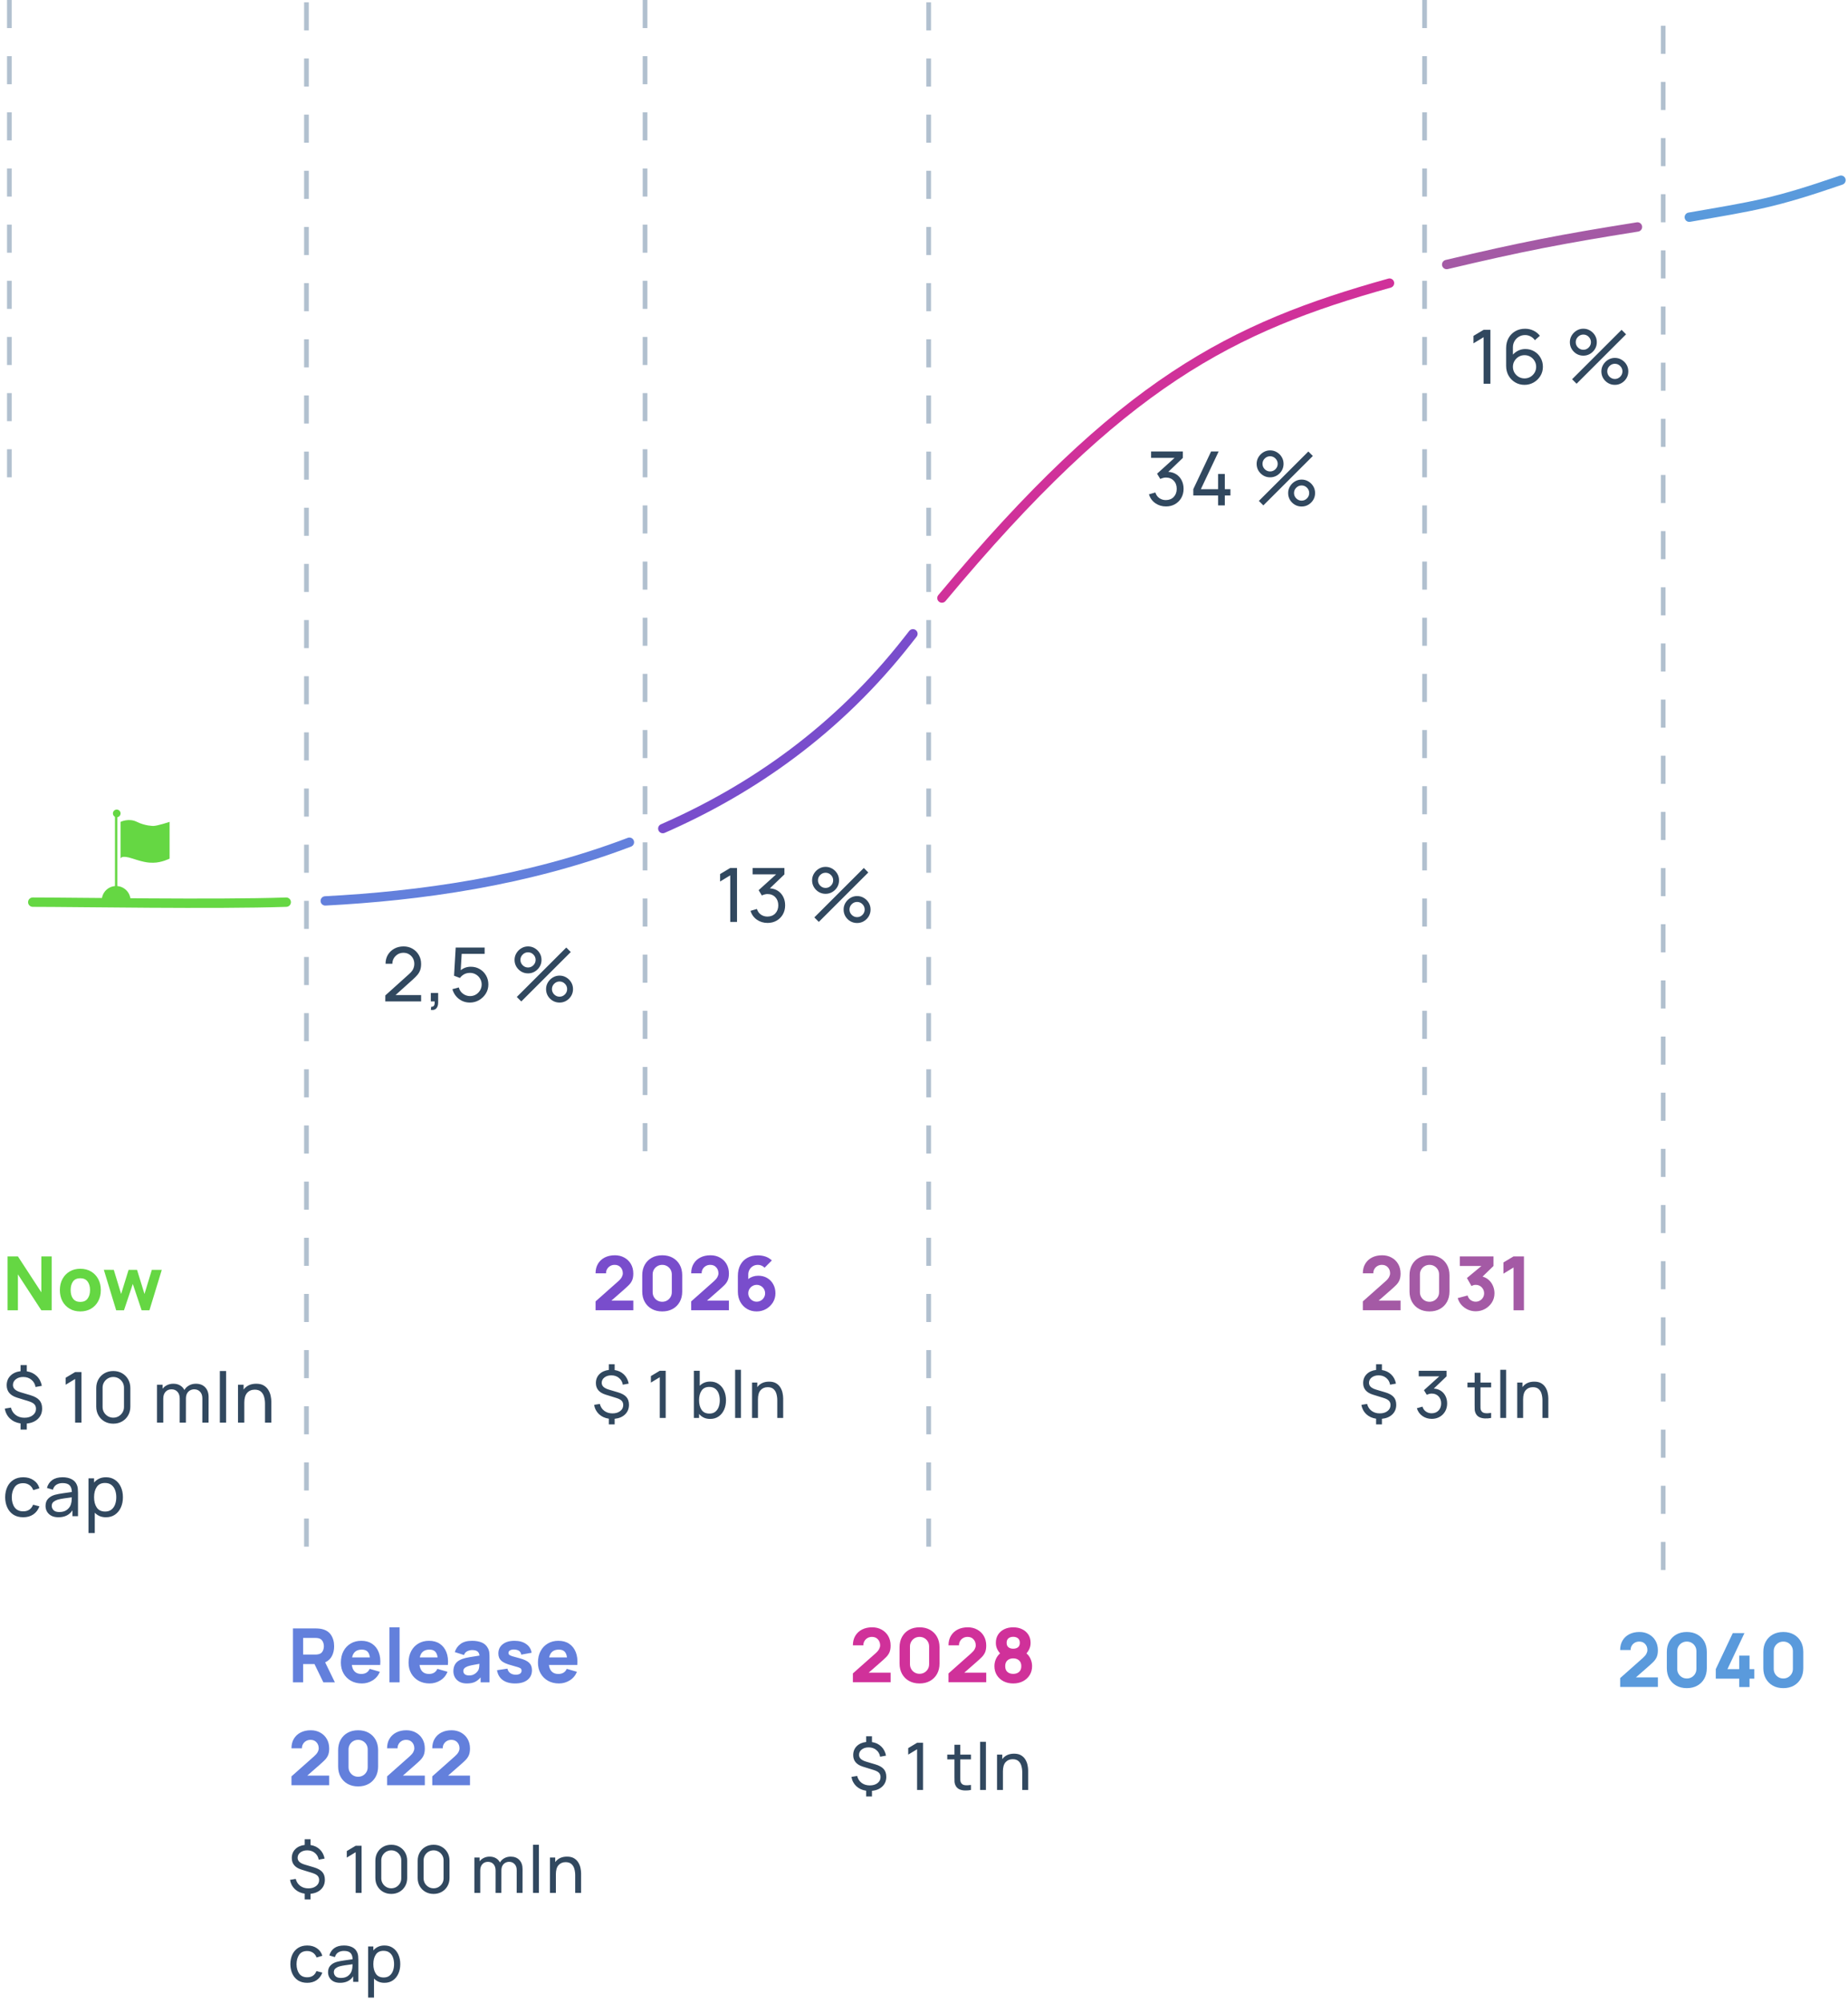 <svg width="395" height="428" viewBox="0 0 395 428" fill="none" xmlns="http://www.w3.org/2000/svg">
<path d="M360.908 45.429C360.364 45.523 359.999 46.041 360.094 46.585C360.188 47.129 360.706 47.494 361.25 47.399L360.908 45.429ZM393.826 39.446C394.348 39.266 394.625 38.697 394.445 38.174C394.266 37.652 393.697 37.375 393.174 37.554L393.826 39.446ZM361.25 47.399C375.175 44.984 379.31 44.444 393.826 39.446L393.174 37.554C378.812 42.501 374.802 43.019 360.908 45.429L361.25 47.399Z" fill="#5A9ADC"/>
<path d="M308.988 55.555C308.451 55.683 308.118 56.221 308.246 56.759C308.373 57.296 308.912 57.629 309.449 57.502L308.988 55.555ZM350.157 49.488C350.702 49.401 351.074 48.888 350.988 48.343C350.901 47.797 350.388 47.426 349.843 47.512L350.157 49.488ZM309.449 57.502C325.622 53.672 333.982 52.059 350.157 49.488L349.843 47.512C333.622 50.092 325.214 51.713 308.988 55.555L309.449 57.502Z" fill="#A45AA5"/>
<path d="M200.566 127.16C200.212 127.584 200.27 128.215 200.694 128.568C201.118 128.922 201.749 128.864 202.102 128.44L200.566 127.16ZM297.269 61.463C297.801 61.315 298.112 60.763 297.963 60.231C297.815 59.699 297.263 59.388 296.731 59.537L297.269 61.463ZM202.102 128.44C221.301 105.399 236.727 91.004 251.514 81.198C266.291 71.4 280.481 66.151 297.269 61.463L296.731 59.537C279.839 64.253 265.429 69.572 250.409 79.531C235.401 89.483 219.833 104.036 200.566 127.16L202.102 128.44Z" fill="#D0319A"/>
<path d="M141.269 176.145C140.763 176.366 140.532 176.956 140.754 177.462C140.975 177.968 141.565 178.198 142.071 177.977L141.269 176.145ZM194.02 136.857L194.807 137.474V137.474L194.02 136.857ZM195.918 136.062C196.261 135.628 196.187 134.999 195.754 134.657C195.321 134.314 194.692 134.388 194.349 134.821L195.918 136.062ZM142.071 177.977C161.311 169.552 179.687 156.778 194.807 137.474L193.233 136.241C178.344 155.25 160.249 167.834 141.269 176.145L142.071 177.977ZM194.807 137.474C195.178 137.001 195.548 136.53 195.918 136.062L194.349 134.821C193.977 135.292 193.605 135.765 193.233 136.241L194.807 137.474Z" fill="#794DCC"/>
<path d="M69.469 191.516C68.918 191.544 68.494 192.015 68.523 192.566C68.552 193.118 69.022 193.542 69.574 193.513L69.469 191.516ZM134.889 180.911C135.405 180.715 135.665 180.137 135.469 179.621C135.272 179.105 134.695 178.845 134.179 179.041L134.889 180.911ZM69.574 193.513C89.706 192.463 112.669 189.357 134.889 180.911L134.179 179.041C112.224 187.387 89.487 190.472 69.469 191.516L69.574 193.513Z" fill="#6380DC"/>
<path d="M7 191.784C6.448 191.784 6 192.231 6 192.784C6 193.336 6.448 193.784 7 193.784V191.784ZM61.216 193.783C61.768 193.765 62.2 193.302 62.182 192.75C62.163 192.199 61.701 191.766 61.149 191.784L61.216 193.783ZM7 193.784C16.657 193.784 45.701 194.299 61.216 193.783L61.149 191.784C45.675 192.298 16.737 191.784 7 191.784V193.784Z" fill="#65D743"/>
<path d="M346.3 360.484H354.364V358.436H349.676L352.252 356.18C352.711 355.78 353.097 355.423 353.412 355.108C353.727 354.788 353.964 354.441 354.124 354.068C354.284 353.689 354.364 353.215 354.364 352.644C354.364 351.871 354.193 351.191 353.852 350.604C353.511 350.017 353.041 349.561 352.444 349.236C351.852 348.905 351.18 348.74 350.428 348.74C349.607 348.74 348.887 348.897 348.268 349.212C347.649 349.527 347.167 349.972 346.82 350.548C346.473 351.124 346.3 351.807 346.3 352.596H348.54C348.529 352.276 348.601 351.98 348.756 351.708C348.911 351.431 349.127 351.209 349.404 351.044C349.687 350.873 350.012 350.788 350.38 350.788C350.908 350.788 351.329 350.961 351.644 351.308C351.964 351.649 352.124 352.084 352.124 352.612C352.124 352.857 352.049 353.121 351.9 353.404C351.751 353.687 351.495 353.988 351.132 354.308L346.3 358.596V360.484ZM360.548 360.74C361.402 360.74 362.148 360.561 362.788 360.204C363.428 359.847 363.927 359.348 364.284 358.708C364.642 358.068 364.82 357.321 364.82 356.468V353.012C364.82 352.159 364.642 351.412 364.284 350.772C363.927 350.132 363.428 349.633 362.788 349.276C362.148 348.919 361.402 348.74 360.548 348.74C359.695 348.74 358.948 348.919 358.308 349.276C357.668 349.633 357.17 350.132 356.812 350.772C356.455 351.412 356.276 352.159 356.276 353.012V356.468C356.276 357.321 356.455 358.068 356.812 358.708C357.17 359.348 357.668 359.847 358.308 360.204C358.948 360.561 359.695 360.74 360.548 360.74ZM360.548 358.676C360.164 358.676 359.818 358.585 359.508 358.404C359.199 358.223 358.954 357.977 358.772 357.668C358.591 357.359 358.5 357.012 358.5 356.628V352.836C358.5 352.452 358.591 352.105 358.772 351.796C358.954 351.487 359.199 351.241 359.508 351.06C359.818 350.879 360.164 350.788 360.548 350.788C360.932 350.788 361.279 350.879 361.588 351.06C361.898 351.241 362.143 351.487 362.324 351.796C362.506 352.105 362.596 352.452 362.596 352.836V356.628C362.596 357.012 362.506 357.359 362.324 357.668C362.143 357.977 361.898 358.223 361.588 358.404C361.279 358.585 360.932 358.676 360.548 358.676ZM371.746 360.5H373.954V358.708H374.977V356.676H373.954V353.796H371.746V356.676H369.234L372.866 348.98H370.37L366.738 356.676V358.708H371.746V360.5ZM381.173 360.74C382.027 360.74 382.773 360.561 383.413 360.204C384.053 359.847 384.552 359.348 384.909 358.708C385.267 358.068 385.445 357.321 385.445 356.468V353.012C385.445 352.159 385.267 351.412 384.909 350.772C384.552 350.132 384.053 349.633 383.413 349.276C382.773 348.919 382.027 348.74 381.173 348.74C380.32 348.74 379.573 348.919 378.933 349.276C378.293 349.633 377.795 350.132 377.437 350.772C377.08 351.412 376.901 352.159 376.901 353.012V356.468C376.901 357.321 377.08 358.068 377.437 358.708C377.795 359.348 378.293 359.847 378.933 360.204C379.573 360.561 380.32 360.74 381.173 360.74ZM381.173 358.676C380.789 358.676 380.443 358.585 380.133 358.404C379.824 358.223 379.579 357.977 379.397 357.668C379.216 357.359 379.125 357.012 379.125 356.628V352.836C379.125 352.452 379.216 352.105 379.397 351.796C379.579 351.487 379.824 351.241 380.133 351.06C380.443 350.879 380.789 350.788 381.173 350.788C381.557 350.788 381.904 350.879 382.213 351.06C382.523 351.241 382.768 351.487 382.949 351.796C383.131 352.105 383.221 352.452 383.221 352.836V356.628C383.221 357.012 383.131 357.359 382.949 357.668C382.768 357.977 382.523 358.223 382.213 358.404C381.904 358.585 381.557 358.676 381.173 358.676Z" fill="#5A9ADC"/>
<path d="M65.5 0.5L65.5 333.5" stroke="#B1C0CF" stroke-dasharray="6 6"/>
<path d="M82.355 213.992H90.011V212.632H84.547L88.259 209.296C88.654 208.944 88.979 208.613 89.235 208.304C89.497 207.989 89.691 207.648 89.819 207.28C89.947 206.912 90.011 206.477 90.011 205.976C90.011 205.267 89.846 204.632 89.515 204.072C89.19 203.507 88.745 203.061 88.179 202.736C87.614 202.405 86.974 202.24 86.259 202.24C85.523 202.24 84.865 202.4 84.283 202.72C83.702 203.035 83.243 203.472 82.907 204.032C82.577 204.587 82.411 205.227 82.411 205.952H83.867C83.862 205.531 83.961 205.144 84.163 204.792C84.371 204.435 84.654 204.147 85.011 203.928C85.369 203.709 85.777 203.6 86.235 203.6C86.678 203.6 87.073 203.704 87.419 203.912C87.771 204.12 88.049 204.403 88.251 204.76C88.454 205.117 88.555 205.517 88.555 205.96C88.555 206.323 88.481 206.677 88.331 207.024C88.187 207.371 87.902 207.733 87.475 208.112L82.363 212.712L82.355 213.992ZM92.085 215.792C92.581 215.883 92.965 215.787 93.237 215.504C93.515 215.221 93.653 214.8 93.653 214.24V212.192H92.085V214H92.909C92.936 214.32 92.901 214.592 92.805 214.816C92.715 215.045 92.504 215.149 92.173 215.128L92.085 215.792ZM100.426 214.24C101.141 214.24 101.797 214.067 102.394 213.72C102.997 213.368 103.48 212.901 103.842 212.32C104.205 211.733 104.386 211.085 104.386 210.376C104.386 209.661 104.221 209.019 103.89 208.448C103.56 207.872 103.112 207.419 102.546 207.088C101.981 206.752 101.341 206.584 100.626 206.584C99.816 206.584 99.098 206.832 98.474 207.328L98.682 203.832H103.586V202.48H97.402L97.05 208.504L98.314 208.984C98.522 208.685 98.805 208.429 99.162 208.216C99.525 208.003 99.96 207.896 100.466 207.896C100.914 207.896 101.328 208.005 101.706 208.224C102.085 208.443 102.386 208.741 102.61 209.12C102.84 209.493 102.954 209.912 102.954 210.376C102.954 210.824 102.842 211.237 102.618 211.616C102.4 211.989 102.104 212.291 101.73 212.52C101.357 212.744 100.936 212.856 100.466 212.856C99.933 212.856 99.434 212.691 98.97 212.36C98.512 212.024 98.21 211.573 98.066 211.008L96.698 211.376C96.853 211.936 97.109 212.432 97.466 212.864C97.829 213.296 98.264 213.635 98.77 213.88C99.282 214.12 99.834 214.24 100.426 214.24ZM112.863 208C113.391 208 113.871 207.872 114.303 207.616C114.74 207.355 115.089 207.008 115.351 206.576C115.612 206.139 115.743 205.653 115.743 205.12C115.743 204.587 115.612 204.104 115.351 203.672C115.089 203.235 114.74 202.888 114.303 202.632C113.871 202.371 113.391 202.24 112.863 202.24C112.351 202.24 111.876 202.371 111.439 202.632C111.001 202.893 110.649 203.243 110.383 203.68C110.116 204.117 109.983 204.597 109.983 205.12C109.983 205.653 110.113 206.139 110.375 206.576C110.636 207.008 110.983 207.355 111.415 207.616C111.852 207.872 112.335 208 112.863 208ZM111.423 214L121.999 203.44L121.039 202.48L110.463 213.04L111.423 214ZM112.863 206.744C112.425 206.744 112.044 206.584 111.719 206.264C111.399 205.939 111.239 205.557 111.239 205.12C111.239 204.677 111.399 204.296 111.719 203.976C112.044 203.656 112.425 203.496 112.863 203.496C113.305 203.496 113.687 203.656 114.007 203.976C114.327 204.296 114.487 204.677 114.487 205.12C114.487 205.557 114.327 205.939 114.007 206.264C113.687 206.584 113.305 206.744 112.863 206.744ZM119.599 214.24C120.127 214.24 120.607 214.112 121.039 213.856C121.476 213.595 121.825 213.248 122.087 212.816C122.348 212.379 122.479 211.893 122.479 211.36C122.479 210.827 122.348 210.344 122.087 209.912C121.825 209.475 121.476 209.128 121.039 208.872C120.607 208.611 120.127 208.48 119.599 208.48C119.087 208.48 118.612 208.611 118.175 208.872C117.737 209.133 117.385 209.483 117.119 209.92C116.852 210.357 116.719 210.837 116.719 211.36C116.719 211.893 116.847 212.379 117.103 212.816C117.364 213.248 117.713 213.595 118.151 213.856C118.588 214.112 119.071 214.24 119.599 214.24ZM119.599 212.984C119.161 212.984 118.78 212.824 118.455 212.504C118.135 212.179 117.975 211.797 117.975 211.36C117.975 210.917 118.135 210.536 118.455 210.216C118.78 209.896 119.161 209.736 119.599 209.736C120.041 209.736 120.423 209.896 120.743 210.216C121.063 210.536 121.223 210.917 121.223 211.36C121.223 211.797 121.063 212.179 120.743 212.504C120.423 212.824 120.041 212.984 119.599 212.984Z" fill="#31485F"/>
<path d="M1.62 280H3.828V272.32L8.836 280H11.044V268.48H8.836V276.16L3.828 268.48H1.62V280ZM17.164 280.24C18.028 280.24 18.788 280.048 19.444 279.664C20.106 279.275 20.62 278.739 20.988 278.056C21.362 277.368 21.548 276.576 21.548 275.68C21.548 274.789 21.364 274.003 20.996 273.32C20.628 272.632 20.114 272.093 19.452 271.704C18.796 271.315 18.034 271.12 17.164 271.12C16.311 271.12 15.556 271.312 14.9 271.696C14.244 272.08 13.73 272.616 13.356 273.304C12.983 273.987 12.796 274.779 12.796 275.68C12.796 276.571 12.978 277.36 13.34 278.048C13.708 278.731 14.22 279.267 14.876 279.656C15.532 280.045 16.295 280.24 17.164 280.24ZM17.164 278.208C16.487 278.208 15.972 277.981 15.62 277.528C15.274 277.069 15.1 276.453 15.1 275.68C15.1 274.928 15.266 274.32 15.596 273.856C15.932 273.387 16.455 273.152 17.164 273.152C17.852 273.152 18.37 273.381 18.716 273.84C19.068 274.299 19.244 274.912 19.244 275.68C19.244 276.421 19.071 277.029 18.724 277.504C18.383 277.973 17.863 278.208 17.164 278.208ZM24.835 280H26.499L28.387 274.368L30.275 280H31.939L34.579 271.36H32.451L30.883 276.512L29.291 271.36H27.483L25.891 276.512L24.323 271.36L22.195 271.344L24.835 280Z" fill="#65D743"/>
<path d="M4.393 305.485H5.728V304.195C6.723 304.1 7.518 303.765 8.113 303.19C8.707 302.615 9.005 301.882 9.005 300.992C9.005 300.247 8.807 299.652 8.412 299.207C8.018 298.757 7.375 298.4 6.485 298.135L4.46 297.535C3.87 297.36 3.44 297.145 3.17 296.89C2.9 296.635 2.765 296.325 2.765 295.96C2.765 295.46 2.978 295.047 3.402 294.722C3.828 294.397 4.36 294.24 5 294.25C5.68 294.255 6.255 294.455 6.725 294.85C7.2 295.24 7.49 295.752 7.595 296.387L8.945 296.14C8.775 295.28 8.408 294.58 7.843 294.04C7.282 293.5 6.577 293.165 5.728 293.035V291.707H4.393V293.012C3.493 293.117 2.772 293.44 2.232 293.98C1.698 294.515 1.43 295.195 1.43 296.02C1.43 297.32 2.167 298.2 3.643 298.66L6.11 299.425C6.675 299.6 7.08 299.812 7.325 300.062C7.57 300.312 7.692 300.642 7.692 301.052C7.692 301.612 7.463 302.07 7.003 302.425C6.548 302.78 5.955 302.957 5.225 302.957C4.495 302.957 3.87 302.762 3.35 302.372C2.835 301.982 2.498 301.455 2.337 300.79L1.025 301.007C1.175 301.872 1.55 302.585 2.15 303.145C2.75 303.7 3.498 304.043 4.393 304.173V305.485ZM16.059 304H17.416V293.2H16.059L14.026 294.415V295.908L16.059 294.677V304ZM24.215 304.225C24.915 304.225 25.54 304.068 26.09 303.753C26.64 303.437 27.073 303.005 27.388 302.455C27.703 301.905 27.86 301.28 27.86 300.58V296.62C27.86 295.92 27.703 295.295 27.388 294.745C27.073 294.195 26.64 293.762 26.09 293.447C25.54 293.132 24.915 292.975 24.215 292.975C23.515 292.975 22.89 293.132 22.34 293.447C21.79 293.762 21.358 294.195 21.043 294.745C20.728 295.295 20.57 295.92 20.57 296.62V300.58C20.57 301.28 20.728 301.905 21.043 302.455C21.358 303.005 21.79 303.437 22.34 303.753C22.89 304.068 23.515 304.225 24.215 304.225ZM24.215 302.942C23.795 302.942 23.41 302.84 23.06 302.635C22.715 302.43 22.44 302.155 22.235 301.81C22.03 301.46 21.928 301.075 21.928 300.655V296.537C21.928 296.112 22.03 295.727 22.235 295.382C22.44 295.037 22.715 294.762 23.06 294.557C23.41 294.352 23.795 294.25 24.215 294.25C24.64 294.25 25.025 294.352 25.37 294.557C25.715 294.762 25.99 295.037 26.195 295.382C26.4 295.727 26.503 296.112 26.503 296.537V300.655C26.503 301.075 26.4 301.46 26.195 301.81C25.99 302.155 25.715 302.43 25.37 302.635C25.025 302.84 24.64 302.942 24.215 302.942ZM33.555 304H34.898V298.855C34.898 298.26 35.058 297.782 35.378 297.422C35.703 297.062 36.13 296.882 36.66 296.882C37.19 296.882 37.615 297.06 37.935 297.415C38.255 297.77 38.415 298.255 38.415 298.87L38.408 304H39.735L39.743 298.855C39.743 298.4 39.828 298.027 39.998 297.737C40.168 297.447 40.388 297.232 40.658 297.092C40.928 296.952 41.213 296.882 41.513 296.882C42.023 296.882 42.44 297.055 42.765 297.4C43.09 297.74 43.253 298.212 43.253 298.817L43.245 304H44.58L44.588 298.525C44.588 297.66 44.345 296.972 43.86 296.463C43.375 295.947 42.71 295.69 41.865 295.69C41.33 295.69 40.848 295.81 40.418 296.05C39.988 296.285 39.653 296.61 39.413 297.025C39.193 296.6 38.88 296.272 38.475 296.042C38.07 295.807 37.595 295.69 37.05 295.69C36.565 295.69 36.123 295.787 35.723 295.982C35.328 296.172 35.003 296.432 34.748 296.762V295.9H33.555V304ZM46.991 304H48.326V292.975H46.991V304ZM50.869 304H52.219V299.732C52.219 298.792 52.422 298.095 52.827 297.64C53.237 297.185 53.777 296.957 54.447 296.957C55.017 296.957 55.462 297.1 55.782 297.385C56.102 297.67 56.324 298.04 56.449 298.495C56.579 298.95 56.644 299.432 56.644 299.942V304H57.994V299.522C57.994 299.137 57.947 298.725 57.852 298.285C57.762 297.84 57.597 297.422 57.357 297.032C57.122 296.637 56.794 296.315 56.374 296.065C55.959 295.815 55.424 295.69 54.769 295.69C53.589 295.69 52.689 296.107 52.069 296.942V295.9H50.869V304ZM4.963 324.225C5.798 324.225 6.513 324.025 7.107 323.625C7.702 323.225 8.143 322.647 8.428 321.892L7.077 321.54C6.702 322.485 5.997 322.957 4.963 322.957C4.157 322.957 3.55 322.682 3.14 322.132C2.735 321.582 2.527 320.855 2.518 319.95C2.527 319.07 2.73 318.35 3.125 317.79C3.52 317.225 4.133 316.942 4.963 316.942C5.452 316.942 5.89 317.072 6.275 317.332C6.66 317.592 6.938 317.957 7.107 318.427L8.428 318.03C8.213 317.3 7.795 316.725 7.175 316.305C6.56 315.885 5.827 315.675 4.978 315.675C4.168 315.675 3.473 315.857 2.893 316.222C2.317 316.582 1.877 317.082 1.573 317.722C1.268 318.362 1.11 319.105 1.1 319.95C1.11 320.775 1.265 321.51 1.565 322.155C1.865 322.8 2.3 323.307 2.87 323.677C3.445 324.043 4.143 324.225 4.963 324.225ZM12.488 324.225C13.838 324.225 14.838 323.73 15.488 322.74V324H16.672V318.99C16.672 318.67 16.657 318.365 16.628 318.075C16.598 317.78 16.525 317.507 16.41 317.257C16.18 316.727 15.8 316.332 15.27 316.072C14.74 315.807 14.11 315.675 13.38 315.675C12.465 315.675 11.725 315.877 11.16 316.282C10.6 316.687 10.225 317.245 10.035 317.955L11.303 318.337C11.447 317.842 11.705 317.482 12.075 317.257C12.445 317.032 12.875 316.92 13.365 316.92C14.065 316.92 14.568 317.077 14.873 317.392C15.182 317.702 15.345 318.18 15.36 318.825C14.76 318.91 14.13 319 13.47 319.095C12.815 319.185 12.232 319.297 11.723 319.432C11.107 319.612 10.623 319.895 10.268 320.28C9.912 320.66 9.735 321.17 9.735 321.81C9.735 322.245 9.837 322.645 10.043 323.01C10.252 323.375 10.56 323.67 10.965 323.895C11.375 324.115 11.883 324.225 12.488 324.225ZM12.69 323.107C12.115 323.107 11.7 322.975 11.445 322.71C11.19 322.44 11.062 322.137 11.062 321.802C11.062 321.422 11.188 321.132 11.438 320.932C11.693 320.727 11.988 320.572 12.322 320.467C12.717 320.357 13.178 320.265 13.703 320.19C14.227 320.115 14.775 320.04 15.345 319.965C15.345 320.15 15.335 320.36 15.315 320.595C15.3 320.83 15.265 321.045 15.21 321.24C15.115 321.74 14.85 322.177 14.415 322.552C13.985 322.922 13.41 323.107 12.69 323.107ZM18.915 327.6H20.258V323.25C20.547 323.555 20.89 323.795 21.285 323.97C21.685 324.14 22.137 324.225 22.642 324.225C23.398 324.225 24.045 324.038 24.585 323.662C25.13 323.282 25.547 322.77 25.837 322.125C26.128 321.48 26.273 320.752 26.273 319.942C26.273 319.132 26.128 318.405 25.837 317.76C25.547 317.115 25.13 316.607 24.585 316.237C24.045 315.862 23.4 315.675 22.65 315.675C22.1 315.675 21.613 315.775 21.188 315.975C20.762 316.175 20.402 316.452 20.108 316.807V315.9H18.915V327.6ZM22.477 323.002C21.663 323.002 21.062 322.715 20.677 322.14C20.297 321.565 20.108 320.832 20.108 319.942C20.108 319.047 20.297 318.317 20.677 317.752C21.062 317.182 21.65 316.897 22.44 316.897C22.99 316.897 23.442 317.032 23.797 317.302C24.157 317.572 24.422 317.937 24.593 318.397C24.767 318.857 24.855 319.372 24.855 319.942C24.855 320.517 24.767 321.037 24.593 321.502C24.418 321.962 24.155 322.327 23.805 322.597C23.455 322.867 23.012 323.002 22.477 323.002Z" fill="#31485F"/>
<path d="M62.62 359.5H64.796V355.596H67.22L69.116 359.5H71.58L69.5 355.228C70.156 354.929 70.639 354.479 70.948 353.876C71.263 353.268 71.42 352.572 71.42 351.788C71.42 350.817 71.183 349.991 70.708 349.308C70.233 348.625 69.479 348.204 68.444 348.044C68.295 348.017 68.124 348.001 67.932 347.996C67.745 347.985 67.596 347.98 67.484 347.98H62.62V359.5ZM64.796 353.564V350.012H67.388C67.5 350.012 67.623 350.017 67.756 350.028C67.889 350.039 68.012 350.06 68.124 350.092C68.417 350.172 68.644 350.308 68.804 350.5C68.964 350.687 69.073 350.897 69.132 351.132C69.196 351.361 69.228 351.58 69.228 351.788C69.228 351.996 69.196 352.217 69.132 352.452C69.073 352.681 68.964 352.892 68.804 353.084C68.644 353.271 68.417 353.404 68.124 353.484C68.012 353.516 67.889 353.537 67.756 353.548C67.623 353.559 67.5 353.564 67.388 353.564H64.796ZM77.355 359.74C78.187 359.74 78.952 359.521 79.651 359.084C80.355 358.647 80.869 358.033 81.195 357.244L79.019 356.62C78.688 357.345 78.091 357.708 77.227 357.708C76.635 357.708 76.168 357.543 75.827 357.212C75.491 356.881 75.283 356.407 75.203 355.788H81.267C81.357 354.743 81.251 353.833 80.947 353.06C80.643 352.287 80.173 351.687 79.539 351.26C78.904 350.833 78.133 350.62 77.227 350.62C76.373 350.62 75.619 350.815 74.963 351.204C74.307 351.588 73.792 352.129 73.419 352.828C73.045 353.527 72.859 354.348 72.859 355.292C72.859 356.156 73.048 356.924 73.427 357.596C73.811 358.263 74.339 358.788 75.011 359.172C75.688 359.551 76.469 359.74 77.355 359.74ZM77.323 352.508C77.845 352.508 78.245 352.639 78.523 352.9C78.805 353.161 78.987 353.585 79.067 354.172H75.259C75.488 353.063 76.176 352.508 77.323 352.508ZM83.233 359.5H85.409V347.74H83.233V359.5ZM91.823 359.74C92.656 359.74 93.421 359.521 94.12 359.084C94.823 358.647 95.338 358.033 95.663 357.244L93.487 356.62C93.157 357.345 92.559 357.708 91.695 357.708C91.103 357.708 90.637 357.543 90.296 357.212C89.96 356.881 89.751 356.407 89.671 355.788H95.736C95.826 354.743 95.719 353.833 95.415 353.06C95.112 352.287 94.642 351.687 94.007 351.26C93.373 350.833 92.602 350.62 91.695 350.62C90.842 350.62 90.088 350.815 89.431 351.204C88.775 351.588 88.261 352.129 87.888 352.828C87.514 353.527 87.328 354.348 87.328 355.292C87.328 356.156 87.517 356.924 87.895 357.596C88.279 358.263 88.808 358.788 89.48 359.172C90.157 359.551 90.938 359.74 91.823 359.74ZM91.791 352.508C92.314 352.508 92.714 352.639 92.992 352.9C93.274 353.161 93.456 353.585 93.535 354.172H89.728C89.957 353.063 90.645 352.508 91.791 352.508ZM99.786 359.74C100.452 359.74 101.012 359.639 101.466 359.436C101.924 359.228 102.346 358.897 102.73 358.444V359.5H104.634V354.22C104.634 353.825 104.618 353.468 104.586 353.148C104.554 352.828 104.452 352.508 104.282 352.188C103.978 351.612 103.53 351.207 102.938 350.972C102.346 350.737 101.668 350.62 100.906 350.62C99.866 350.62 99.044 350.844 98.442 351.292C97.839 351.74 97.428 352.321 97.21 353.036L99.178 353.66C99.316 353.265 99.559 352.991 99.906 352.836C100.252 352.681 100.586 352.604 100.906 352.604C101.418 352.604 101.799 352.7 102.05 352.892C102.3 353.079 102.447 353.375 102.49 353.78C101.679 353.897 100.964 354.012 100.346 354.124C99.727 354.231 99.21 354.359 98.794 354.508C98.1 354.764 97.612 355.113 97.33 355.556C97.047 355.993 96.906 356.513 96.906 357.116C96.906 357.596 97.015 358.036 97.234 358.436C97.458 358.831 97.783 359.148 98.21 359.388C98.642 359.623 99.167 359.74 99.786 359.74ZM100.25 358.028C99.876 358.028 99.58 357.945 99.362 357.78C99.143 357.609 99.034 357.377 99.034 357.084C99.034 356.865 99.103 356.679 99.242 356.524C99.38 356.364 99.61 356.22 99.93 356.092C100.175 356.001 100.476 355.919 100.834 355.844C101.196 355.764 101.743 355.663 102.474 355.54C102.468 355.748 102.452 355.977 102.426 356.228C102.399 356.473 102.34 356.689 102.25 356.876C102.191 356.999 102.079 357.151 101.914 357.332C101.754 357.513 101.535 357.676 101.258 357.82C100.986 357.959 100.65 358.028 100.25 358.028ZM110.09 359.74C111.22 359.74 112.106 359.487 112.746 358.98C113.386 358.473 113.706 357.777 113.706 356.892C113.706 356.22 113.498 355.689 113.082 355.3C112.671 354.911 111.972 354.588 110.986 354.332C110.314 354.161 109.812 354.023 109.482 353.916C109.156 353.809 108.94 353.705 108.834 353.604C108.732 353.503 108.682 353.377 108.682 353.228C108.682 352.977 108.802 352.785 109.042 352.652C109.287 352.519 109.61 352.465 110.01 352.492C110.858 352.556 111.322 352.919 111.402 353.58L113.626 353.18C113.514 352.396 113.13 351.775 112.474 351.316C111.818 350.852 110.98 350.62 109.962 350.62C108.916 350.62 108.082 350.865 107.458 351.356C106.834 351.847 106.522 352.508 106.522 353.34C106.522 354.001 106.738 354.524 107.17 354.908C107.602 355.287 108.346 355.612 109.402 355.884C110.026 356.049 110.484 356.183 110.778 356.284C111.076 356.385 111.268 356.489 111.354 356.596C111.439 356.697 111.482 356.833 111.482 357.004C111.482 357.276 111.375 357.489 111.162 357.644C110.948 357.793 110.644 357.868 110.25 357.868C109.77 357.868 109.372 357.753 109.058 357.524C108.748 357.295 108.548 356.977 108.458 356.572L106.234 356.908C106.378 357.809 106.783 358.508 107.45 359.004C108.122 359.495 109.002 359.74 110.09 359.74ZM119.48 359.74C120.312 359.74 121.077 359.521 121.776 359.084C122.48 358.647 122.994 358.033 123.32 357.244L121.144 356.62C120.813 357.345 120.216 357.708 119.352 357.708C118.76 357.708 118.293 357.543 117.952 357.212C117.616 356.881 117.408 356.407 117.328 355.788H123.392C123.482 354.743 123.376 353.833 123.072 353.06C122.768 352.287 122.298 351.687 121.664 351.26C121.029 350.833 120.258 350.62 119.352 350.62C118.498 350.62 117.744 350.815 117.088 351.204C116.432 351.588 115.917 352.129 115.544 352.828C115.17 353.527 114.984 354.348 114.984 355.292C114.984 356.156 115.173 356.924 115.552 357.596C115.936 358.263 116.464 358.788 117.136 359.172C117.813 359.551 118.594 359.74 119.48 359.74ZM119.448 352.508C119.97 352.508 120.37 352.639 120.648 352.9C120.93 353.161 121.112 353.585 121.192 354.172H117.384C117.613 353.063 118.301 352.508 119.448 352.508ZM62.3 381.484H70.364V379.436H65.676L68.252 377.18C68.711 376.78 69.097 376.423 69.412 376.108C69.727 375.788 69.964 375.441 70.124 375.068C70.284 374.689 70.364 374.215 70.364 373.644C70.364 372.871 70.193 372.191 69.852 371.604C69.511 371.017 69.041 370.561 68.444 370.236C67.852 369.905 67.18 369.74 66.428 369.74C65.607 369.74 64.887 369.897 64.268 370.212C63.649 370.527 63.167 370.972 62.82 371.548C62.473 372.124 62.3 372.807 62.3 373.596H64.54C64.529 373.276 64.601 372.98 64.756 372.708C64.911 372.431 65.127 372.209 65.404 372.044C65.687 371.873 66.012 371.788 66.38 371.788C66.908 371.788 67.329 371.961 67.644 372.308C67.964 372.649 68.124 373.084 68.124 373.612C68.124 373.857 68.049 374.121 67.9 374.404C67.751 374.687 67.495 374.988 67.132 375.308L62.3 379.596V381.484ZM76.548 381.74C77.402 381.74 78.148 381.561 78.788 381.204C79.428 380.847 79.927 380.348 80.284 379.708C80.642 379.068 80.82 378.321 80.82 377.468V374.012C80.82 373.159 80.642 372.412 80.284 371.772C79.927 371.132 79.428 370.633 78.788 370.276C78.148 369.919 77.402 369.74 76.548 369.74C75.695 369.74 74.948 369.919 74.308 370.276C73.668 370.633 73.17 371.132 72.812 371.772C72.455 372.412 72.276 373.159 72.276 374.012V377.468C72.276 378.321 72.455 379.068 72.812 379.708C73.17 380.348 73.668 380.847 74.308 381.204C74.948 381.561 75.695 381.74 76.548 381.74ZM76.548 379.676C76.164 379.676 75.818 379.585 75.508 379.404C75.199 379.223 74.954 378.977 74.772 378.668C74.591 378.359 74.5 378.012 74.5 377.628V373.836C74.5 373.452 74.591 373.105 74.772 372.796C74.954 372.487 75.199 372.241 75.508 372.06C75.818 371.879 76.164 371.788 76.548 371.788C76.932 371.788 77.279 371.879 77.588 372.06C77.898 372.241 78.143 372.487 78.324 372.796C78.506 373.105 78.596 373.452 78.596 373.836V377.628C78.596 378.012 78.506 378.359 78.324 378.668C78.143 378.977 77.898 379.223 77.588 379.404C77.279 379.585 76.932 379.676 76.548 379.676ZM82.737 381.484H90.802V379.436H86.114L88.689 377.18C89.148 376.78 89.535 376.423 89.85 376.108C90.164 375.788 90.401 375.441 90.561 375.068C90.722 374.689 90.802 374.215 90.802 373.644C90.802 372.871 90.631 372.191 90.29 371.604C89.948 371.017 89.479 370.561 88.882 370.236C88.29 369.905 87.618 369.74 86.865 369.74C86.044 369.74 85.324 369.897 84.706 370.212C84.087 370.527 83.604 370.972 83.257 371.548C82.911 372.124 82.737 372.807 82.737 373.596H84.978C84.967 373.276 85.039 372.98 85.194 372.708C85.348 372.431 85.564 372.209 85.841 372.044C86.124 371.873 86.45 371.788 86.817 371.788C87.346 371.788 87.767 371.961 88.082 372.308C88.401 372.649 88.561 373.084 88.561 373.612C88.561 373.857 88.487 374.121 88.338 374.404C88.188 374.687 87.932 374.988 87.57 375.308L82.737 379.596V381.484ZM92.394 381.484H100.458V379.436H95.77L98.346 377.18C98.804 376.78 99.191 376.423 99.506 376.108C99.82 375.788 100.058 375.441 100.218 375.068C100.378 374.689 100.458 374.215 100.458 373.644C100.458 372.871 100.287 372.191 99.946 371.604C99.604 371.017 99.135 370.561 98.538 370.236C97.946 369.905 97.274 369.74 96.522 369.74C95.7 369.74 94.98 369.897 94.362 370.212C93.743 370.527 93.26 370.972 92.914 371.548C92.567 372.124 92.394 372.807 92.394 373.596H94.634C94.623 373.276 94.695 372.98 94.85 372.708C95.004 372.431 95.22 372.209 95.498 372.044C95.78 371.873 96.106 371.788 96.474 371.788C97.002 371.788 97.423 371.961 97.738 372.308C98.058 372.649 98.218 373.084 98.218 373.612C98.218 373.857 98.143 374.121 97.994 374.404C97.844 374.687 97.588 374.988 97.226 375.308L92.394 379.596V381.484Z" fill="#6380DC"/>
<path d="M65.133 405.886H66.379V404.682C67.308 404.593 68.05 404.281 68.605 403.744C69.16 403.207 69.438 402.524 69.438 401.693C69.438 400.998 69.254 400.442 68.885 400.027C68.516 399.607 67.917 399.273 67.086 399.026L65.196 398.466C64.645 398.303 64.244 398.102 63.992 397.864C63.74 397.626 63.614 397.337 63.614 396.996C63.614 396.529 63.812 396.144 64.209 395.841C64.606 395.538 65.103 395.391 65.7 395.4C66.335 395.405 66.871 395.591 67.31 395.96C67.753 396.324 68.024 396.802 68.122 397.395L69.382 397.164C69.223 396.361 68.88 395.708 68.353 395.204C67.83 394.7 67.172 394.387 66.379 394.266V393.027H65.133V394.245C64.293 394.343 63.621 394.644 63.117 395.148C62.618 395.647 62.368 396.282 62.368 397.052C62.368 398.265 63.056 399.087 64.433 399.516L66.736 400.23C67.263 400.393 67.641 400.592 67.87 400.825C68.099 401.058 68.213 401.366 68.213 401.749C68.213 402.272 67.998 402.699 67.569 403.03C67.144 403.361 66.591 403.527 65.91 403.527C65.229 403.527 64.645 403.345 64.16 402.981C63.679 402.617 63.364 402.125 63.215 401.504L61.99 401.707C62.13 402.514 62.48 403.179 63.04 403.702C63.6 404.22 64.298 404.54 65.133 404.661V405.886ZM76.022 404.5H77.289V394.42H76.022L74.125 395.554V396.947L76.022 395.799V404.5ZM83.634 404.71C84.287 404.71 84.871 404.563 85.384 404.269C85.897 403.975 86.301 403.571 86.595 403.058C86.889 402.545 87.036 401.961 87.036 401.308V397.612C87.036 396.959 86.889 396.375 86.595 395.862C86.301 395.349 85.897 394.945 85.384 394.651C84.871 394.357 84.287 394.21 83.634 394.21C82.981 394.21 82.397 394.357 81.884 394.651C81.371 394.945 80.967 395.349 80.673 395.862C80.379 396.375 80.232 396.959 80.232 397.612V401.308C80.232 401.961 80.379 402.545 80.673 403.058C80.967 403.571 81.371 403.975 81.884 404.269C82.397 404.563 82.981 404.71 83.634 404.71ZM83.634 403.513C83.242 403.513 82.883 403.417 82.556 403.226C82.234 403.035 81.977 402.778 81.786 402.456C81.595 402.129 81.499 401.77 81.499 401.378V397.535C81.499 397.138 81.595 396.779 81.786 396.457C81.977 396.135 82.234 395.878 82.556 395.687C82.883 395.496 83.242 395.4 83.634 395.4C84.031 395.4 84.39 395.496 84.712 395.687C85.034 395.878 85.291 396.135 85.482 396.457C85.673 396.779 85.769 397.138 85.769 397.535V401.378C85.769 401.77 85.673 402.129 85.482 402.456C85.291 402.778 85.034 403.035 84.712 403.226C84.39 403.417 84.031 403.513 83.634 403.513ZM92.678 404.71C93.331 404.71 93.914 404.563 94.428 404.269C94.941 403.975 95.345 403.571 95.639 403.058C95.933 402.545 96.08 401.961 96.08 401.308V397.612C96.08 396.959 95.933 396.375 95.639 395.862C95.345 395.349 94.941 394.945 94.428 394.651C93.914 394.357 93.331 394.21 92.678 394.21C92.024 394.21 91.441 394.357 90.928 394.651C90.414 394.945 90.011 395.349 89.717 395.862C89.423 396.375 89.276 396.959 89.276 397.612V401.308C89.276 401.961 89.423 402.545 89.717 403.058C90.011 403.571 90.414 403.975 90.928 404.269C91.441 404.563 92.024 404.71 92.678 404.71ZM92.678 403.513C92.286 403.513 91.926 403.417 91.6 403.226C91.278 403.035 91.021 402.778 90.83 402.456C90.638 402.129 90.543 401.77 90.543 401.378V397.535C90.543 397.138 90.638 396.779 90.83 396.457C91.021 396.135 91.278 395.878 91.6 395.687C91.926 395.496 92.286 395.4 92.678 395.4C93.074 395.4 93.434 395.496 93.756 395.687C94.078 395.878 94.334 396.135 94.526 396.457C94.717 396.779 94.813 397.138 94.813 397.535V401.378C94.813 401.77 94.717 402.129 94.526 402.456C94.334 402.778 94.078 403.035 93.756 403.226C93.434 403.417 93.074 403.513 92.678 403.513ZM101.395 404.5H102.648V399.698C102.648 399.143 102.798 398.697 103.096 398.361C103.4 398.025 103.799 397.857 104.293 397.857C104.788 397.857 105.185 398.023 105.483 398.354C105.782 398.685 105.931 399.138 105.931 399.712L105.924 404.5H107.163L107.17 399.698C107.17 399.273 107.25 398.926 107.408 398.655C107.567 398.384 107.772 398.184 108.024 398.053C108.276 397.922 108.542 397.857 108.822 397.857C109.298 397.857 109.688 398.018 109.991 398.34C110.295 398.657 110.446 399.098 110.446 399.663L110.439 404.5H111.685L111.692 399.39C111.692 398.583 111.466 397.941 111.013 397.465C110.561 396.984 109.94 396.744 109.151 396.744C108.652 396.744 108.202 396.856 107.8 397.08C107.399 397.299 107.086 397.603 106.862 397.99C106.657 397.593 106.365 397.288 105.987 397.073C105.609 396.854 105.166 396.744 104.657 396.744C104.205 396.744 103.792 396.835 103.418 397.017C103.05 397.194 102.746 397.437 102.508 397.745V396.94H101.395V404.5ZM113.935 404.5H115.181V394.21H113.935V404.5ZM117.555 404.5H118.815V400.517C118.815 399.64 119.004 398.989 119.382 398.564C119.764 398.139 120.268 397.927 120.894 397.927C121.426 397.927 121.841 398.06 122.14 398.326C122.438 398.592 122.646 398.937 122.763 399.362C122.884 399.787 122.945 400.237 122.945 400.713V404.5H124.205V400.321C124.205 399.962 124.16 399.577 124.072 399.166C123.988 398.751 123.834 398.361 123.61 397.997C123.39 397.628 123.085 397.327 122.693 397.094C122.305 396.861 121.806 396.744 121.195 396.744C120.093 396.744 119.253 397.134 118.675 397.913V396.94H117.555V404.5ZM65.665 423.71C66.444 423.71 67.112 423.523 67.667 423.15C68.222 422.777 68.633 422.238 68.899 421.533L67.639 421.204C67.289 422.086 66.631 422.527 65.665 422.527C64.914 422.527 64.347 422.27 63.964 421.757C63.586 421.244 63.392 420.565 63.383 419.72C63.392 418.899 63.581 418.227 63.95 417.704C64.319 417.177 64.89 416.913 65.665 416.913C66.122 416.913 66.531 417.034 66.89 417.277C67.249 417.52 67.508 417.86 67.667 418.299L68.899 417.928C68.698 417.247 68.309 416.71 67.73 416.318C67.156 415.926 66.472 415.73 65.679 415.73C64.923 415.73 64.274 415.9 63.733 416.241C63.196 416.577 62.786 417.044 62.501 417.641C62.216 418.238 62.069 418.931 62.06 419.72C62.069 420.49 62.214 421.176 62.494 421.778C62.774 422.38 63.18 422.854 63.712 423.199C64.249 423.54 64.9 423.71 65.665 423.71ZM72.688 423.71C73.948 423.71 74.882 423.248 75.488 422.324V423.5H76.594V418.824C76.594 418.525 76.58 418.241 76.552 417.97C76.524 417.695 76.457 417.44 76.349 417.207C76.135 416.712 75.78 416.344 75.285 416.101C74.791 415.854 74.203 415.73 73.521 415.73C72.667 415.73 71.977 415.919 71.449 416.297C70.927 416.675 70.577 417.195 70.399 417.858L71.582 418.215C71.718 417.753 71.958 417.417 72.303 417.207C72.649 416.997 73.05 416.892 73.507 416.892C74.161 416.892 74.63 417.039 74.914 417.333C75.204 417.622 75.355 418.068 75.369 418.67C74.809 418.749 74.221 418.833 73.605 418.922C72.994 419.006 72.45 419.111 71.974 419.237C71.4 419.405 70.948 419.669 70.616 420.028C70.285 420.383 70.119 420.859 70.119 421.456C70.119 421.862 70.215 422.235 70.406 422.576C70.602 422.917 70.889 423.192 71.267 423.402C71.65 423.607 72.124 423.71 72.688 423.71ZM72.877 422.667C72.341 422.667 71.953 422.543 71.715 422.296C71.477 422.044 71.358 421.762 71.358 421.449C71.358 421.094 71.475 420.824 71.708 420.637C71.946 420.446 72.222 420.301 72.534 420.203C72.903 420.1 73.332 420.014 73.822 419.944C74.312 419.874 74.823 419.804 75.355 419.734C75.355 419.907 75.346 420.103 75.327 420.322C75.313 420.541 75.281 420.742 75.229 420.924C75.141 421.391 74.893 421.799 74.487 422.149C74.086 422.494 73.549 422.667 72.877 422.667ZM78.687 426.86H79.94V422.8C80.211 423.085 80.531 423.309 80.899 423.472C81.273 423.631 81.695 423.71 82.166 423.71C82.871 423.71 83.475 423.535 83.979 423.185C84.488 422.83 84.878 422.352 85.148 421.75C85.419 421.148 85.554 420.469 85.554 419.713C85.554 418.957 85.419 418.278 85.148 417.676C84.878 417.074 84.488 416.6 83.979 416.255C83.475 415.905 82.873 415.73 82.173 415.73C81.66 415.73 81.205 415.823 80.808 416.01C80.412 416.197 80.076 416.456 79.8 416.787V415.94H78.687V426.86ZM82.012 422.569C81.252 422.569 80.692 422.301 80.332 421.764C79.978 421.227 79.8 420.544 79.8 419.713C79.8 418.878 79.978 418.196 80.332 417.669C80.692 417.137 81.24 416.871 81.977 416.871C82.491 416.871 82.913 416.997 83.244 417.249C83.58 417.501 83.828 417.842 83.986 418.271C84.15 418.7 84.231 419.181 84.231 419.713C84.231 420.25 84.15 420.735 83.986 421.169C83.823 421.598 83.578 421.939 83.251 422.191C82.925 422.443 82.512 422.569 82.012 422.569Z" fill="#31485F"/>
<path d="M127.3 279.984H135.364V277.936H130.676L133.252 275.68C133.711 275.28 134.097 274.923 134.412 274.608C134.727 274.288 134.964 273.941 135.124 273.568C135.284 273.189 135.364 272.715 135.364 272.144C135.364 271.371 135.193 270.691 134.852 270.104C134.511 269.517 134.041 269.061 133.444 268.736C132.852 268.405 132.18 268.24 131.428 268.24C130.607 268.24 129.887 268.397 129.268 268.712C128.649 269.027 128.167 269.472 127.82 270.048C127.473 270.624 127.3 271.307 127.3 272.096H129.54C129.529 271.776 129.601 271.48 129.756 271.208C129.911 270.931 130.127 270.709 130.404 270.544C130.687 270.373 131.012 270.288 131.38 270.288C131.908 270.288 132.329 270.461 132.644 270.808C132.964 271.149 133.124 271.584 133.124 272.112C133.124 272.357 133.049 272.621 132.9 272.904C132.751 273.187 132.495 273.488 132.132 273.808L127.3 278.096V279.984ZM141.548 280.24C142.402 280.24 143.148 280.061 143.788 279.704C144.428 279.347 144.927 278.848 145.284 278.208C145.642 277.568 145.82 276.821 145.82 275.968V272.512C145.82 271.659 145.642 270.912 145.284 270.272C144.927 269.632 144.428 269.133 143.788 268.776C143.148 268.419 142.402 268.24 141.548 268.24C140.695 268.24 139.948 268.419 139.308 268.776C138.668 269.133 138.17 269.632 137.812 270.272C137.455 270.912 137.276 271.659 137.276 272.512V275.968C137.276 276.821 137.455 277.568 137.812 278.208C138.17 278.848 138.668 279.347 139.308 279.704C139.948 280.061 140.695 280.24 141.548 280.24ZM141.548 278.176C141.164 278.176 140.818 278.085 140.508 277.904C140.199 277.723 139.954 277.477 139.772 277.168C139.591 276.859 139.5 276.512 139.5 276.128V272.336C139.5 271.952 139.591 271.605 139.772 271.296C139.954 270.987 140.199 270.741 140.508 270.56C140.818 270.379 141.164 270.288 141.548 270.288C141.932 270.288 142.279 270.379 142.588 270.56C142.898 270.741 143.143 270.987 143.324 271.296C143.506 271.605 143.596 271.952 143.596 272.336V276.128C143.596 276.512 143.506 276.859 143.324 277.168C143.143 277.477 142.898 277.723 142.588 277.904C142.279 278.085 141.932 278.176 141.548 278.176ZM147.738 279.984H155.802V277.936H151.114L153.69 275.68C154.148 275.28 154.535 274.923 154.85 274.608C155.164 274.288 155.402 273.941 155.562 273.568C155.722 273.189 155.802 272.715 155.802 272.144C155.802 271.371 155.631 270.691 155.29 270.104C154.948 269.517 154.479 269.061 153.882 268.736C153.29 268.405 152.618 268.24 151.866 268.24C151.044 268.24 150.324 268.397 149.706 268.712C149.087 269.027 148.604 269.472 148.258 270.048C147.911 270.624 147.738 271.307 147.738 272.096H149.978C149.967 271.776 150.039 271.48 150.194 271.208C150.348 270.931 150.564 270.709 150.842 270.544C151.124 270.373 151.45 270.288 151.818 270.288C152.346 270.288 152.767 270.461 153.082 270.808C153.402 271.149 153.562 271.584 153.562 272.112C153.562 272.357 153.487 272.621 153.338 272.904C153.188 273.187 152.932 273.488 152.57 273.808L147.738 278.096V279.984ZM161.73 280.24C162.455 280.24 163.122 280.069 163.73 279.728C164.338 279.381 164.826 278.917 165.194 278.336C165.562 277.749 165.746 277.093 165.746 276.368C165.746 275.643 165.588 274.997 165.274 274.432C164.964 273.867 164.532 273.421 163.978 273.096C163.428 272.771 162.791 272.608 162.066 272.608C161.271 272.608 160.562 272.845 159.938 273.32V272.336C159.938 271.984 160.02 271.653 160.186 271.344C160.356 271.029 160.594 270.776 160.898 270.584C161.207 270.387 161.57 270.288 161.986 270.288C162.54 270.288 163.02 270.491 163.426 270.896L164.978 269.344C164.556 268.949 164.092 268.669 163.586 268.504C163.079 268.339 162.546 268.256 161.986 268.256C161.122 268.256 160.37 268.435 159.73 268.792C159.09 269.144 158.594 269.651 158.242 270.312C157.89 270.968 157.714 271.749 157.714 272.656V276C157.714 276.837 157.89 277.576 158.242 278.216C158.594 278.851 159.071 279.347 159.674 279.704C160.282 280.061 160.967 280.24 161.73 280.24ZM161.73 278.16C161.399 278.16 161.098 278.077 160.826 277.912C160.554 277.747 160.338 277.528 160.178 277.256C160.018 276.984 159.938 276.688 159.938 276.368C159.938 276.037 160.018 275.736 160.178 275.464C160.343 275.187 160.562 274.968 160.834 274.808C161.111 274.643 161.415 274.56 161.746 274.56C162.076 274.56 162.378 274.643 162.65 274.808C162.922 274.968 163.138 275.187 163.298 275.464C163.458 275.736 163.538 276.037 163.538 276.368C163.538 276.699 163.455 277 163.29 277.272C163.13 277.544 162.911 277.76 162.634 277.92C162.362 278.08 162.06 278.16 161.73 278.16Z" fill="#794DCC"/>
<path d="M130.133 304.386H131.379V303.182C132.308 303.093 133.05 302.781 133.605 302.244C134.16 301.707 134.438 301.024 134.438 300.193C134.438 299.498 134.254 298.942 133.885 298.527C133.516 298.107 132.917 297.773 132.086 297.526L130.196 296.966C129.645 296.803 129.244 296.602 128.992 296.364C128.74 296.126 128.614 295.837 128.614 295.496C128.614 295.029 128.812 294.644 129.209 294.341C129.606 294.038 130.103 293.891 130.7 293.9C131.335 293.905 131.871 294.091 132.31 294.46C132.753 294.824 133.024 295.302 133.122 295.895L134.382 295.664C134.223 294.861 133.88 294.208 133.353 293.704C132.83 293.2 132.172 292.887 131.379 292.766V291.527H130.133V292.745C129.293 292.843 128.621 293.144 128.117 293.648C127.618 294.147 127.368 294.782 127.368 295.552C127.368 296.765 128.056 297.587 129.433 298.016L131.736 298.73C132.263 298.893 132.641 299.092 132.87 299.325C133.099 299.558 133.213 299.866 133.213 300.249C133.213 300.772 132.998 301.199 132.569 301.53C132.144 301.861 131.591 302.027 130.91 302.027C130.229 302.027 129.645 301.845 129.16 301.481C128.679 301.117 128.364 300.625 128.215 300.004L126.99 300.207C127.13 301.014 127.48 301.679 128.04 302.202C128.6 302.72 129.298 303.04 130.133 303.161V304.386ZM141.022 303H142.289V292.92H141.022L139.125 294.054V295.447L141.022 294.299V303ZM148.308 303H149.421V302.146C149.696 302.477 150.03 302.739 150.422 302.93C150.819 303.117 151.274 303.21 151.787 303.21C152.492 303.21 153.096 303.035 153.6 302.685C154.109 302.33 154.498 301.852 154.769 301.25C155.04 300.648 155.175 299.969 155.175 299.213C155.175 298.457 155.04 297.778 154.769 297.176C154.498 296.574 154.109 296.1 153.6 295.755C153.096 295.405 152.494 295.23 151.794 295.23C151.323 295.23 150.9 295.309 150.527 295.468C150.154 295.627 149.832 295.846 149.561 296.126V292.92H148.308V303ZM151.633 302.069C150.872 302.069 150.312 301.801 149.953 301.264C149.598 300.727 149.421 300.044 149.421 299.213C149.421 298.378 149.598 297.696 149.953 297.169C150.312 296.637 150.861 296.371 151.598 296.371C152.111 296.371 152.534 296.497 152.865 296.749C153.201 297.001 153.448 297.342 153.607 297.771C153.77 298.2 153.852 298.681 153.852 299.213C153.852 299.75 153.77 300.235 153.607 300.669C153.444 301.098 153.199 301.439 152.872 301.691C152.545 301.943 152.132 302.069 151.633 302.069ZM157.129 303H158.375V292.71H157.129V303ZM160.749 303H162.009V299.017C162.009 298.14 162.198 297.489 162.576 297.064C162.958 296.639 163.462 296.427 164.088 296.427C164.62 296.427 165.035 296.56 165.334 296.826C165.632 297.092 165.84 297.437 165.957 297.862C166.078 298.287 166.139 298.737 166.139 299.213V303H167.399V298.821C167.399 298.462 167.354 298.077 167.266 297.666C167.182 297.251 167.028 296.861 166.804 296.497C166.584 296.128 166.279 295.827 165.887 295.594C165.499 295.361 165 295.244 164.389 295.244C163.287 295.244 162.447 295.634 161.869 296.413V295.44H160.749V303Z" fill="#31485F"/>
<path d="M182.3 359.484H190.364V357.436H185.676L188.252 355.18C188.711 354.78 189.097 354.423 189.412 354.108C189.727 353.788 189.964 353.441 190.124 353.068C190.284 352.689 190.364 352.215 190.364 351.644C190.364 350.871 190.193 350.191 189.852 349.604C189.511 349.017 189.041 348.561 188.444 348.236C187.852 347.905 187.18 347.74 186.428 347.74C185.607 347.74 184.887 347.897 184.268 348.212C183.649 348.527 183.167 348.972 182.82 349.548C182.473 350.124 182.3 350.807 182.3 351.596H184.54C184.529 351.276 184.601 350.98 184.756 350.708C184.911 350.431 185.127 350.209 185.404 350.044C185.687 349.873 186.012 349.788 186.38 349.788C186.908 349.788 187.329 349.961 187.644 350.308C187.964 350.649 188.124 351.084 188.124 351.612C188.124 351.857 188.049 352.121 187.9 352.404C187.751 352.687 187.495 352.988 187.132 353.308L182.3 357.596V359.484ZM196.548 359.74C197.402 359.74 198.148 359.561 198.788 359.204C199.428 358.847 199.927 358.348 200.284 357.708C200.642 357.068 200.82 356.321 200.82 355.468V352.012C200.82 351.159 200.642 350.412 200.284 349.772C199.927 349.132 199.428 348.633 198.788 348.276C198.148 347.919 197.402 347.74 196.548 347.74C195.695 347.74 194.948 347.919 194.308 348.276C193.668 348.633 193.17 349.132 192.812 349.772C192.455 350.412 192.276 351.159 192.276 352.012V355.468C192.276 356.321 192.455 357.068 192.812 357.708C193.17 358.348 193.668 358.847 194.308 359.204C194.948 359.561 195.695 359.74 196.548 359.74ZM196.548 357.676C196.164 357.676 195.818 357.585 195.508 357.404C195.199 357.223 194.954 356.977 194.772 356.668C194.591 356.359 194.5 356.012 194.5 355.628V351.836C194.5 351.452 194.591 351.105 194.772 350.796C194.954 350.487 195.199 350.241 195.508 350.06C195.818 349.879 196.164 349.788 196.548 349.788C196.932 349.788 197.279 349.879 197.588 350.06C197.898 350.241 198.143 350.487 198.324 350.796C198.506 351.105 198.596 351.452 198.596 351.836V355.628C198.596 356.012 198.506 356.359 198.324 356.668C198.143 356.977 197.898 357.223 197.588 357.404C197.279 357.585 196.932 357.676 196.548 357.676ZM202.738 359.484H210.802V357.436H206.114L208.69 355.18C209.148 354.78 209.535 354.423 209.85 354.108C210.164 353.788 210.402 353.441 210.562 353.068C210.722 352.689 210.802 352.215 210.802 351.644C210.802 350.871 210.631 350.191 210.29 349.604C209.948 349.017 209.479 348.561 208.882 348.236C208.29 347.905 207.618 347.74 206.866 347.74C206.044 347.74 205.324 347.897 204.706 348.212C204.087 348.527 203.604 348.972 203.258 349.548C202.911 350.124 202.738 350.807 202.738 351.596H204.978C204.967 351.276 205.039 350.98 205.194 350.708C205.348 350.431 205.564 350.209 205.842 350.044C206.124 349.873 206.45 349.788 206.818 349.788C207.346 349.788 207.767 349.961 208.082 350.308C208.402 350.649 208.562 351.084 208.562 351.612C208.562 351.857 208.487 352.121 208.338 352.404C208.188 352.687 207.932 352.988 207.57 353.308L202.738 357.596V359.484ZM216.57 359.74C217.348 359.74 218.042 359.583 218.65 359.268C219.258 358.948 219.735 358.511 220.082 357.956C220.428 357.396 220.602 356.759 220.602 356.044C220.602 355.516 220.498 355.012 220.29 354.532C220.082 354.047 219.786 353.639 219.402 353.308C219.695 352.972 219.914 352.623 220.058 352.26C220.207 351.897 220.282 351.495 220.282 351.052C220.282 350.385 220.122 349.804 219.802 349.308C219.487 348.812 219.05 348.428 218.49 348.156C217.935 347.879 217.295 347.74 216.57 347.74C215.844 347.74 215.202 347.879 214.642 348.156C214.087 348.428 213.65 348.812 213.33 349.308C213.015 349.804 212.858 350.385 212.858 351.052C212.858 351.495 212.935 351.9 213.09 352.268C213.25 352.636 213.471 352.983 213.754 353.308C213.364 353.655 213.066 354.068 212.858 354.548C212.655 355.023 212.554 355.521 212.554 356.044C212.554 356.759 212.724 357.396 213.066 357.956C213.412 358.511 213.887 358.948 214.49 359.268C215.098 359.583 215.791 359.74 216.57 359.74ZM216.57 352.316C216.154 352.316 215.815 352.215 215.554 352.012C215.292 351.804 215.162 351.484 215.162 351.052C215.162 350.62 215.292 350.3 215.554 350.092C215.815 349.879 216.154 349.772 216.57 349.772C216.986 349.772 217.324 349.879 217.586 350.092C217.847 350.3 217.978 350.62 217.978 351.052C217.978 351.484 217.847 351.804 217.586 352.012C217.324 352.215 216.986 352.316 216.57 352.316ZM216.57 357.692C216.058 357.692 215.644 357.553 215.33 357.276C215.015 356.999 214.858 356.588 214.858 356.044C214.858 355.505 215.015 355.095 215.33 354.812C215.644 354.524 216.058 354.38 216.57 354.38C217.082 354.38 217.498 354.524 217.818 354.812C218.138 355.095 218.298 355.505 218.298 356.044C218.298 356.588 218.138 356.999 217.818 357.276C217.498 357.553 217.082 357.692 216.57 357.692Z" fill="#D0319A"/>
<path d="M185.133 383.886H186.379V382.682C187.308 382.593 188.05 382.281 188.605 381.744C189.16 381.207 189.438 380.524 189.438 379.693C189.438 378.998 189.254 378.442 188.885 378.027C188.516 377.607 187.917 377.273 187.086 377.026L185.196 376.466C184.645 376.303 184.244 376.102 183.992 375.864C183.74 375.626 183.614 375.337 183.614 374.996C183.614 374.529 183.812 374.144 184.209 373.841C184.606 373.538 185.103 373.391 185.7 373.4C186.335 373.405 186.871 373.591 187.31 373.96C187.753 374.324 188.024 374.802 188.122 375.395L189.382 375.164C189.223 374.361 188.88 373.708 188.353 373.204C187.83 372.7 187.172 372.387 186.379 372.266V371.027H185.133V372.245C184.293 372.343 183.621 372.644 183.117 373.148C182.618 373.647 182.368 374.282 182.368 375.052C182.368 376.265 183.056 377.087 184.433 377.516L186.736 378.23C187.263 378.393 187.641 378.592 187.87 378.825C188.099 379.058 188.213 379.366 188.213 379.749C188.213 380.272 187.998 380.699 187.569 381.03C187.144 381.361 186.591 381.527 185.91 381.527C185.229 381.527 184.645 381.345 184.16 380.981C183.679 380.617 183.364 380.125 183.215 379.504L181.99 379.707C182.13 380.514 182.48 381.179 183.04 381.702C183.6 382.22 184.298 382.54 185.133 382.661V383.886ZM196.022 382.5H197.289V372.42H196.022L194.125 373.554V374.947L196.022 373.799V382.5ZM207.536 382.5V381.429C207.018 381.508 206.575 381.522 206.206 381.471C205.842 381.42 205.576 381.245 205.408 380.946C205.319 380.787 205.27 380.601 205.261 380.386C205.256 380.167 205.254 379.901 205.254 379.588V375.969H207.536V374.94H205.254V372.84H204.008V374.94H202.475V375.969H204.008V379.644C204.008 380.036 204.013 380.386 204.022 380.694C204.036 380.997 204.118 381.296 204.267 381.59C204.444 381.931 204.703 382.183 205.044 382.346C205.385 382.505 205.772 382.591 206.206 382.605C206.645 382.624 207.088 382.589 207.536 382.5ZM209.491 382.5H210.737V372.21H209.491V382.5ZM213.11 382.5H214.37V378.517C214.37 377.64 214.559 376.989 214.937 376.564C215.32 376.139 215.824 375.927 216.449 375.927C216.981 375.927 217.396 376.06 217.695 376.326C217.994 376.592 218.201 376.937 218.318 377.362C218.439 377.787 218.5 378.237 218.5 378.713V382.5H219.76V378.321C219.76 377.962 219.716 377.577 219.627 377.166C219.543 376.751 219.389 376.361 219.165 375.997C218.946 375.628 218.64 375.327 218.248 375.094C217.861 374.861 217.361 374.744 216.75 374.744C215.649 374.744 214.809 375.134 214.23 375.913V374.94H213.11V382.5Z" fill="#31485F"/>
<path d="M291.3 279.984H299.364V277.936H294.676L297.252 275.68C297.711 275.28 298.097 274.923 298.412 274.608C298.727 274.288 298.964 273.941 299.124 273.568C299.284 273.189 299.364 272.715 299.364 272.144C299.364 271.371 299.193 270.691 298.852 270.104C298.511 269.517 298.041 269.061 297.444 268.736C296.852 268.405 296.18 268.24 295.428 268.24C294.607 268.24 293.887 268.397 293.268 268.712C292.649 269.027 292.167 269.472 291.82 270.048C291.473 270.624 291.3 271.307 291.3 272.096H293.54C293.529 271.776 293.601 271.48 293.756 271.208C293.911 270.931 294.127 270.709 294.404 270.544C294.687 270.373 295.012 270.288 295.38 270.288C295.908 270.288 296.329 270.461 296.644 270.808C296.964 271.149 297.124 271.584 297.124 272.112C297.124 272.357 297.049 272.621 296.9 272.904C296.751 273.187 296.495 273.488 296.132 273.808L291.3 278.096V279.984ZM305.548 280.24C306.402 280.24 307.148 280.061 307.788 279.704C308.428 279.347 308.927 278.848 309.284 278.208C309.642 277.568 309.82 276.821 309.82 275.968V272.512C309.82 271.659 309.642 270.912 309.284 270.272C308.927 269.632 308.428 269.133 307.788 268.776C307.148 268.419 306.402 268.24 305.548 268.24C304.695 268.24 303.948 268.419 303.308 268.776C302.668 269.133 302.17 269.632 301.812 270.272C301.455 270.912 301.276 271.659 301.276 272.512V275.968C301.276 276.821 301.455 277.568 301.812 278.208C302.17 278.848 302.668 279.347 303.308 279.704C303.948 280.061 304.695 280.24 305.548 280.24ZM305.548 278.176C305.164 278.176 304.818 278.085 304.508 277.904C304.199 277.723 303.954 277.477 303.772 277.168C303.591 276.859 303.5 276.512 303.5 276.128V272.336C303.5 271.952 303.591 271.605 303.772 271.296C303.954 270.987 304.199 270.741 304.508 270.56C304.818 270.379 305.164 270.288 305.548 270.288C305.932 270.288 306.279 270.379 306.588 270.56C306.898 270.741 307.143 270.987 307.324 271.296C307.506 271.605 307.596 271.952 307.596 272.336V276.128C307.596 276.512 307.506 276.859 307.324 277.168C307.143 277.477 306.898 277.723 306.588 277.904C306.279 278.085 305.932 278.176 305.548 278.176ZM315.418 280.208C316.143 280.208 316.81 280.04 317.418 279.704C318.026 279.363 318.514 278.904 318.882 278.328C319.25 277.747 319.434 277.093 319.434 276.368C319.434 275.829 319.335 275.32 319.138 274.84C318.946 274.355 318.66 273.933 318.282 273.576C317.903 273.213 317.439 272.952 316.89 272.792L319.226 270.528V268.48H312.026V270.528H316.65L313.546 273.104L314.522 274.816C314.81 274.645 315.108 274.56 315.418 274.56C315.946 274.56 316.378 274.739 316.714 275.096C317.055 275.448 317.226 275.872 317.226 276.368C317.226 276.699 317.143 277 316.978 277.272C316.818 277.544 316.599 277.76 316.322 277.92C316.05 278.08 315.748 278.16 315.418 278.16C315.034 278.16 314.676 278.045 314.346 277.816C314.02 277.581 313.802 277.253 313.69 276.832L311.578 277.392C311.743 277.963 312.018 278.459 312.402 278.88C312.791 279.301 313.247 279.629 313.77 279.864C314.292 280.093 314.842 280.208 315.418 280.208ZM323.511 280H325.735V268.48H323.511L321.351 269.776V272.176L323.511 270.848V280Z" fill="#A45AA5"/>
<path d="M294.133 304.386H295.379V303.182C296.308 303.093 297.05 302.781 297.605 302.244C298.16 301.707 298.438 301.024 298.438 300.193C298.438 299.498 298.254 298.942 297.885 298.527C297.516 298.107 296.917 297.773 296.086 297.526L294.196 296.966C293.645 296.803 293.244 296.602 292.992 296.364C292.74 296.126 292.614 295.837 292.614 295.496C292.614 295.029 292.812 294.644 293.209 294.341C293.606 294.038 294.103 293.891 294.7 293.9C295.335 293.905 295.871 294.091 296.31 294.46C296.753 294.824 297.024 295.302 297.122 295.895L298.382 295.664C298.223 294.861 297.88 294.208 297.353 293.704C296.83 293.2 296.172 292.887 295.379 292.766V291.527H294.133V292.745C293.293 292.843 292.621 293.144 292.117 293.648C291.618 294.147 291.368 294.782 291.368 295.552C291.368 296.765 292.056 297.587 293.433 298.016L295.736 298.73C296.263 298.893 296.641 299.092 296.87 299.325C297.099 299.558 297.213 299.866 297.213 300.249C297.213 300.772 296.998 301.199 296.569 301.53C296.144 301.861 295.591 302.027 294.91 302.027C294.229 302.027 293.645 301.845 293.16 301.481C292.679 301.117 292.364 300.625 292.215 300.004L290.99 300.207C291.13 301.014 291.48 301.679 292.04 302.202C292.6 302.72 293.298 303.04 294.133 303.161V304.386ZM306.03 303.196C306.655 303.196 307.215 303.056 307.71 302.776C308.204 302.496 308.596 302.109 308.886 301.614C309.175 301.115 309.32 300.543 309.32 299.899C309.32 299.311 309.201 298.784 308.963 298.317C308.729 297.85 308.398 297.477 307.969 297.197C307.544 296.917 307.042 296.761 306.464 296.728L309.187 294.117V292.92H303.244V294.11H307.64L304.364 297.071L304.966 298.058C305.124 297.979 305.295 297.916 305.477 297.869C305.659 297.818 305.836 297.792 306.009 297.792C306.615 297.792 307.105 297.988 307.479 298.38C307.852 298.767 308.039 299.274 308.039 299.899C308.039 300.515 307.854 301.019 307.486 301.411C307.122 301.798 306.634 301.997 306.023 302.006C305.575 302.011 305.169 301.892 304.805 301.649C304.445 301.406 304.191 301.052 304.042 300.585L302.845 300.928C303.059 301.628 303.456 302.181 304.035 302.587C304.618 302.993 305.283 303.196 306.03 303.196ZM318.723 303V301.929C318.205 302.008 317.762 302.022 317.393 301.971C317.029 301.92 316.763 301.745 316.595 301.446C316.507 301.287 316.458 301.101 316.448 300.886C316.444 300.667 316.441 300.401 316.441 300.088V296.469H318.723V295.44H316.441V293.34H315.195V295.44H313.662V296.469H315.195V300.144C315.195 300.536 315.2 300.886 315.209 301.194C315.223 301.497 315.305 301.796 315.454 302.09C315.632 302.431 315.891 302.683 316.231 302.846C316.572 303.005 316.959 303.091 317.393 303.105C317.832 303.124 318.275 303.089 318.723 303ZM320.678 303H321.924V292.71H320.678V303ZM324.298 303H325.558V299.017C325.558 298.14 325.747 297.489 326.125 297.064C326.507 296.639 327.011 296.427 327.637 296.427C328.169 296.427 328.584 296.56 328.883 296.826C329.181 297.092 329.389 297.437 329.506 297.862C329.627 298.287 329.688 298.737 329.688 299.213V303H330.948V298.821C330.948 298.462 330.903 298.077 330.815 297.666C330.731 297.251 330.577 296.861 330.353 296.497C330.133 296.128 329.828 295.827 329.436 295.594C329.048 295.361 328.549 295.244 327.938 295.244C326.836 295.244 325.996 295.634 325.418 296.413V295.44H324.298V303Z" fill="#31485F"/>
<path d="M156.086 197H157.534V185.48H156.086L153.918 186.776V188.368L156.086 187.056V197ZM164.058 197.224C164.772 197.224 165.412 197.064 165.978 196.744C166.543 196.424 166.991 195.981 167.322 195.416C167.652 194.845 167.818 194.192 167.818 193.456C167.818 192.784 167.682 192.181 167.41 191.648C167.143 191.115 166.764 190.688 166.274 190.368C165.788 190.048 165.215 189.869 164.554 189.832L167.666 186.848V185.48H160.874V186.84H165.898L162.154 190.224L162.842 191.352C163.023 191.261 163.218 191.189 163.426 191.136C163.634 191.077 163.836 191.048 164.034 191.048C164.727 191.048 165.287 191.272 165.714 191.72C166.14 192.163 166.354 192.741 166.354 193.456C166.354 194.16 166.143 194.736 165.722 195.184C165.306 195.627 164.748 195.853 164.05 195.864C163.538 195.869 163.074 195.733 162.658 195.456C162.247 195.179 161.956 194.773 161.786 194.24L160.418 194.632C160.663 195.432 161.116 196.064 161.778 196.528C162.444 196.992 163.204 197.224 164.058 197.224ZM176.461 191C176.989 191 177.469 190.872 177.901 190.616C178.338 190.355 178.687 190.008 178.949 189.576C179.21 189.139 179.341 188.653 179.341 188.12C179.341 187.587 179.21 187.104 178.949 186.672C178.687 186.235 178.338 185.888 177.901 185.632C177.469 185.371 176.989 185.24 176.461 185.24C175.949 185.24 175.474 185.371 175.037 185.632C174.599 185.893 174.247 186.243 173.981 186.68C173.714 187.117 173.581 187.597 173.581 188.12C173.581 188.653 173.711 189.139 173.973 189.576C174.234 190.008 174.581 190.355 175.013 190.616C175.45 190.872 175.933 191 176.461 191ZM175.021 197L185.597 186.44L184.637 185.48L174.061 196.04L175.021 197ZM176.461 189.744C176.023 189.744 175.642 189.584 175.317 189.264C174.997 188.939 174.837 188.557 174.837 188.12C174.837 187.677 174.997 187.296 175.317 186.976C175.642 186.656 176.023 186.496 176.461 186.496C176.903 186.496 177.285 186.656 177.605 186.976C177.925 187.296 178.085 187.677 178.085 188.12C178.085 188.557 177.925 188.939 177.605 189.264C177.285 189.584 176.903 189.744 176.461 189.744ZM183.197 197.24C183.725 197.24 184.205 197.112 184.637 196.856C185.074 196.595 185.423 196.248 185.685 195.816C185.946 195.379 186.077 194.893 186.077 194.36C186.077 193.827 185.946 193.344 185.685 192.912C185.423 192.475 185.074 192.128 184.637 191.872C184.205 191.611 183.725 191.48 183.197 191.48C182.685 191.48 182.21 191.611 181.773 191.872C181.335 192.133 180.983 192.483 180.717 192.92C180.45 193.357 180.317 193.837 180.317 194.36C180.317 194.893 180.445 195.379 180.701 195.816C180.962 196.248 181.311 196.595 181.749 196.856C182.186 197.112 182.669 197.24 183.197 197.24ZM183.197 195.984C182.759 195.984 182.378 195.824 182.053 195.504C181.733 195.179 181.573 194.797 181.573 194.36C181.573 193.917 181.733 193.536 182.053 193.216C182.378 192.896 182.759 192.736 183.197 192.736C183.639 192.736 184.021 192.896 184.341 193.216C184.661 193.536 184.821 193.917 184.821 194.36C184.821 194.797 184.661 195.179 184.341 195.504C184.021 195.824 183.639 195.984 183.197 195.984Z" fill="#31485F"/>
<path d="M249.222 108.224C249.937 108.224 250.577 108.064 251.142 107.744C251.707 107.424 252.155 106.981 252.486 106.416C252.817 105.845 252.982 105.192 252.982 104.456C252.982 103.784 252.846 103.181 252.574 102.648C252.307 102.115 251.929 101.688 251.438 101.368C250.953 101.048 250.379 100.869 249.718 100.832L252.83 97.848V96.48H246.038V97.84H251.062L247.318 101.224L248.006 102.352C248.187 102.261 248.382 102.189 248.59 102.136C248.798 102.077 249.001 102.048 249.198 102.048C249.891 102.048 250.451 102.272 250.878 102.72C251.305 103.163 251.518 103.741 251.518 104.456C251.518 105.16 251.307 105.736 250.886 106.184C250.47 106.627 249.913 106.853 249.214 106.864C248.702 106.869 248.238 106.733 247.822 106.456C247.411 106.179 247.121 105.773 246.95 105.24L245.582 105.632C245.827 106.432 246.281 107.064 246.942 107.528C247.609 107.992 248.369 108.224 249.222 108.224ZM260.358 108H261.798V105.88H262.998V104.528H261.798V101.288H260.358V104.528H256.678L260.478 96.48H258.862L255.062 104.528V105.88H260.358V108ZM271.476 102C272.004 102 272.484 101.872 272.916 101.616C273.354 101.355 273.703 101.008 273.964 100.576C274.226 100.139 274.356 99.653 274.356 99.12C274.356 98.587 274.226 98.104 273.964 97.672C273.703 97.235 273.354 96.888 272.916 96.632C272.484 96.371 272.004 96.24 271.476 96.24C270.964 96.24 270.49 96.371 270.052 96.632C269.615 96.893 269.263 97.243 268.996 97.68C268.73 98.117 268.596 98.597 268.596 99.12C268.596 99.653 268.727 100.139 268.988 100.576C269.25 101.008 269.596 101.355 270.028 101.616C270.466 101.872 270.948 102 271.476 102ZM270.036 108L280.612 97.44L279.652 96.48L269.076 107.04L270.036 108ZM271.476 100.744C271.039 100.744 270.658 100.584 270.332 100.264C270.012 99.939 269.852 99.557 269.852 99.12C269.852 98.677 270.012 98.296 270.332 97.976C270.658 97.656 271.039 97.496 271.476 97.496C271.919 97.496 272.3 97.656 272.62 97.976C272.94 98.296 273.1 98.677 273.1 99.12C273.1 99.557 272.94 99.939 272.62 100.264C272.3 100.584 271.919 100.744 271.476 100.744ZM278.212 108.24C278.74 108.24 279.22 108.112 279.652 107.856C280.09 107.595 280.439 107.248 280.7 106.816C280.962 106.379 281.092 105.893 281.092 105.36C281.092 104.827 280.962 104.344 280.7 103.912C280.439 103.475 280.09 103.128 279.652 102.872C279.22 102.611 278.74 102.48 278.212 102.48C277.7 102.48 277.226 102.611 276.788 102.872C276.351 103.133 275.999 103.483 275.732 103.92C275.466 104.357 275.332 104.837 275.332 105.36C275.332 105.893 275.46 106.379 275.716 106.816C275.978 107.248 276.327 107.595 276.764 107.856C277.202 108.112 277.684 108.24 278.212 108.24ZM278.212 106.984C277.775 106.984 277.394 106.824 277.068 106.504C276.748 106.179 276.588 105.797 276.588 105.36C276.588 104.917 276.748 104.536 277.068 104.216C277.394 103.896 277.775 103.736 278.212 103.736C278.655 103.736 279.036 103.896 279.356 104.216C279.676 104.536 279.836 104.917 279.836 105.36C279.836 105.797 279.676 106.179 279.356 106.504C279.036 106.824 278.655 106.984 278.212 106.984Z" fill="#31485F"/>
<path d="M317.117 82H318.565V70.48H317.117L314.949 71.776V73.368L317.117 72.056V82ZM325.857 82.24C326.571 82.24 327.225 82.069 327.817 81.728C328.414 81.381 328.891 80.917 329.249 80.336C329.606 79.749 329.785 79.099 329.785 78.384C329.785 77.669 329.619 77.027 329.289 76.456C328.963 75.88 328.515 75.424 327.945 75.088C327.379 74.752 326.739 74.584 326.025 74.584C325.507 74.584 325.019 74.691 324.561 74.904C324.107 75.117 323.713 75.408 323.377 75.776V74.208C323.377 73.749 323.486 73.323 323.705 72.928C323.929 72.528 324.238 72.208 324.633 71.968C325.027 71.723 325.478 71.6 325.985 71.6C326.411 71.6 326.809 71.701 327.177 71.904C327.545 72.101 327.843 72.365 328.073 72.696L329.137 71.752C328.763 71.267 328.302 70.896 327.753 70.64C327.209 70.379 326.619 70.248 325.985 70.248C325.195 70.248 324.497 70.424 323.889 70.776C323.281 71.128 322.801 71.613 322.449 72.232C322.102 72.851 321.929 73.563 321.929 74.368V78.2C321.929 78.968 322.102 79.659 322.449 80.272C322.801 80.88 323.273 81.36 323.865 81.712C324.462 82.064 325.126 82.24 325.857 82.24ZM325.857 80.864C325.398 80.864 324.979 80.752 324.601 80.528C324.227 80.304 323.929 80.005 323.705 79.632C323.486 79.253 323.377 78.837 323.377 78.384C323.377 77.925 323.489 77.509 323.713 77.136C323.937 76.757 324.235 76.456 324.609 76.232C324.987 76.008 325.406 75.896 325.865 75.896C326.323 75.896 326.739 76.008 327.113 76.232C327.491 76.456 327.79 76.757 328.009 77.136C328.233 77.509 328.345 77.925 328.345 78.384C328.345 78.843 328.233 79.261 328.009 79.64C327.785 80.013 327.483 80.312 327.105 80.536C326.731 80.755 326.315 80.864 325.857 80.864ZM338.429 76C338.957 76 339.437 75.872 339.869 75.616C340.307 75.355 340.656 75.008 340.917 74.576C341.179 74.139 341.309 73.653 341.309 73.12C341.309 72.587 341.179 72.104 340.917 71.672C340.656 71.235 340.307 70.888 339.869 70.632C339.437 70.371 338.957 70.24 338.429 70.24C337.917 70.24 337.443 70.371 337.005 70.632C336.568 70.893 336.216 71.243 335.949 71.68C335.683 72.117 335.549 72.597 335.549 73.12C335.549 73.653 335.68 74.139 335.941 74.576C336.203 75.008 336.549 75.355 336.981 75.616C337.419 75.872 337.901 76 338.429 76ZM336.989 82L347.565 71.44L346.605 70.48L336.029 81.04L336.989 82ZM338.429 74.744C337.992 74.744 337.611 74.584 337.285 74.264C336.965 73.939 336.805 73.557 336.805 73.12C336.805 72.677 336.965 72.296 337.285 71.976C337.611 71.656 337.992 71.496 338.429 71.496C338.872 71.496 339.253 71.656 339.573 71.976C339.893 72.296 340.053 72.677 340.053 73.12C340.053 73.557 339.893 73.939 339.573 74.264C339.253 74.584 338.872 74.744 338.429 74.744ZM345.165 82.24C345.693 82.24 346.173 82.112 346.605 81.856C347.043 81.595 347.392 81.248 347.653 80.816C347.915 80.379 348.045 79.893 348.045 79.36C348.045 78.827 347.915 78.344 347.653 77.912C347.392 77.475 347.043 77.128 346.605 76.872C346.173 76.611 345.693 76.48 345.165 76.48C344.653 76.48 344.179 76.611 343.741 76.872C343.304 77.133 342.952 77.483 342.685 77.92C342.419 78.357 342.285 78.837 342.285 79.36C342.285 79.893 342.413 80.379 342.669 80.816C342.931 81.248 343.28 81.595 343.717 81.856C344.155 82.112 344.637 82.24 345.165 82.24ZM345.165 80.984C344.728 80.984 344.347 80.824 344.021 80.504C343.701 80.179 343.541 79.797 343.541 79.36C343.541 78.917 343.701 78.536 344.021 78.216C344.347 77.896 344.728 77.736 345.165 77.736C345.608 77.736 345.989 77.896 346.309 78.216C346.629 78.536 346.789 78.917 346.789 79.36C346.789 79.797 346.629 80.179 346.309 80.504C345.989 80.824 345.608 80.984 345.165 80.984Z" fill="#31485F"/>
<line x1="2" y1="1.10919e-08" x2="2" y2="108" stroke="#B1C0CF" stroke-dasharray="6 6"/>
<path d="M137.875 0L137.875 246.5" stroke="#B1C0CF" stroke-dasharray="6 6"/>
<path d="M198.5 0.5L198.5 333.5" stroke="#B1C0CF" stroke-dasharray="6 6"/>
<path d="M304.5 0L304.5 252" stroke="#B1C0CF" stroke-dasharray="6 6"/>
<path d="M355.5 5.5L355.5 338.5" stroke="#B1C0CF" stroke-dasharray="6 6"/>
<path d="M25.773 175.625V183.483C25.773 183.483 25.773 182.609 28.392 183.483C31.011 184.356 31.884 184.356 32.757 184.356C34.503 184.356 36.249 183.483 36.249 183.483V175.625C36.249 175.625 33.63 176.498 32.757 176.498C32.757 176.498 31.011 176.498 29.265 175.625C27.519 174.752 25.773 175.625 25.773 175.625Z" fill="#65D743"/>
<path d="M25.075 174.307C25.075 174.169 24.963 174.057 24.825 174.057C24.687 174.057 24.575 174.169 24.575 174.307H25.075ZM25.075 189.685V174.307H24.575V189.685H25.075Z" fill="#65D743"/>
<path d="M25.77 173.817C25.77 174.268 25.404 174.634 24.953 174.634C24.502 174.634 24.136 174.268 24.136 173.817C24.136 173.366 24.502 173 24.953 173C25.404 173 25.77 173.366 25.77 173.817Z" fill="#65D743"/>
<path d="M27.901 192.413C27.901 191.597 27.577 190.815 27.001 190.238C26.424 189.661 25.641 189.337 24.826 189.337C24.01 189.337 23.228 189.661 22.651 190.238C22.074 190.815 21.75 191.597 21.75 192.413L24.826 192.413H27.901Z" fill="#65D743"/>
</svg>
